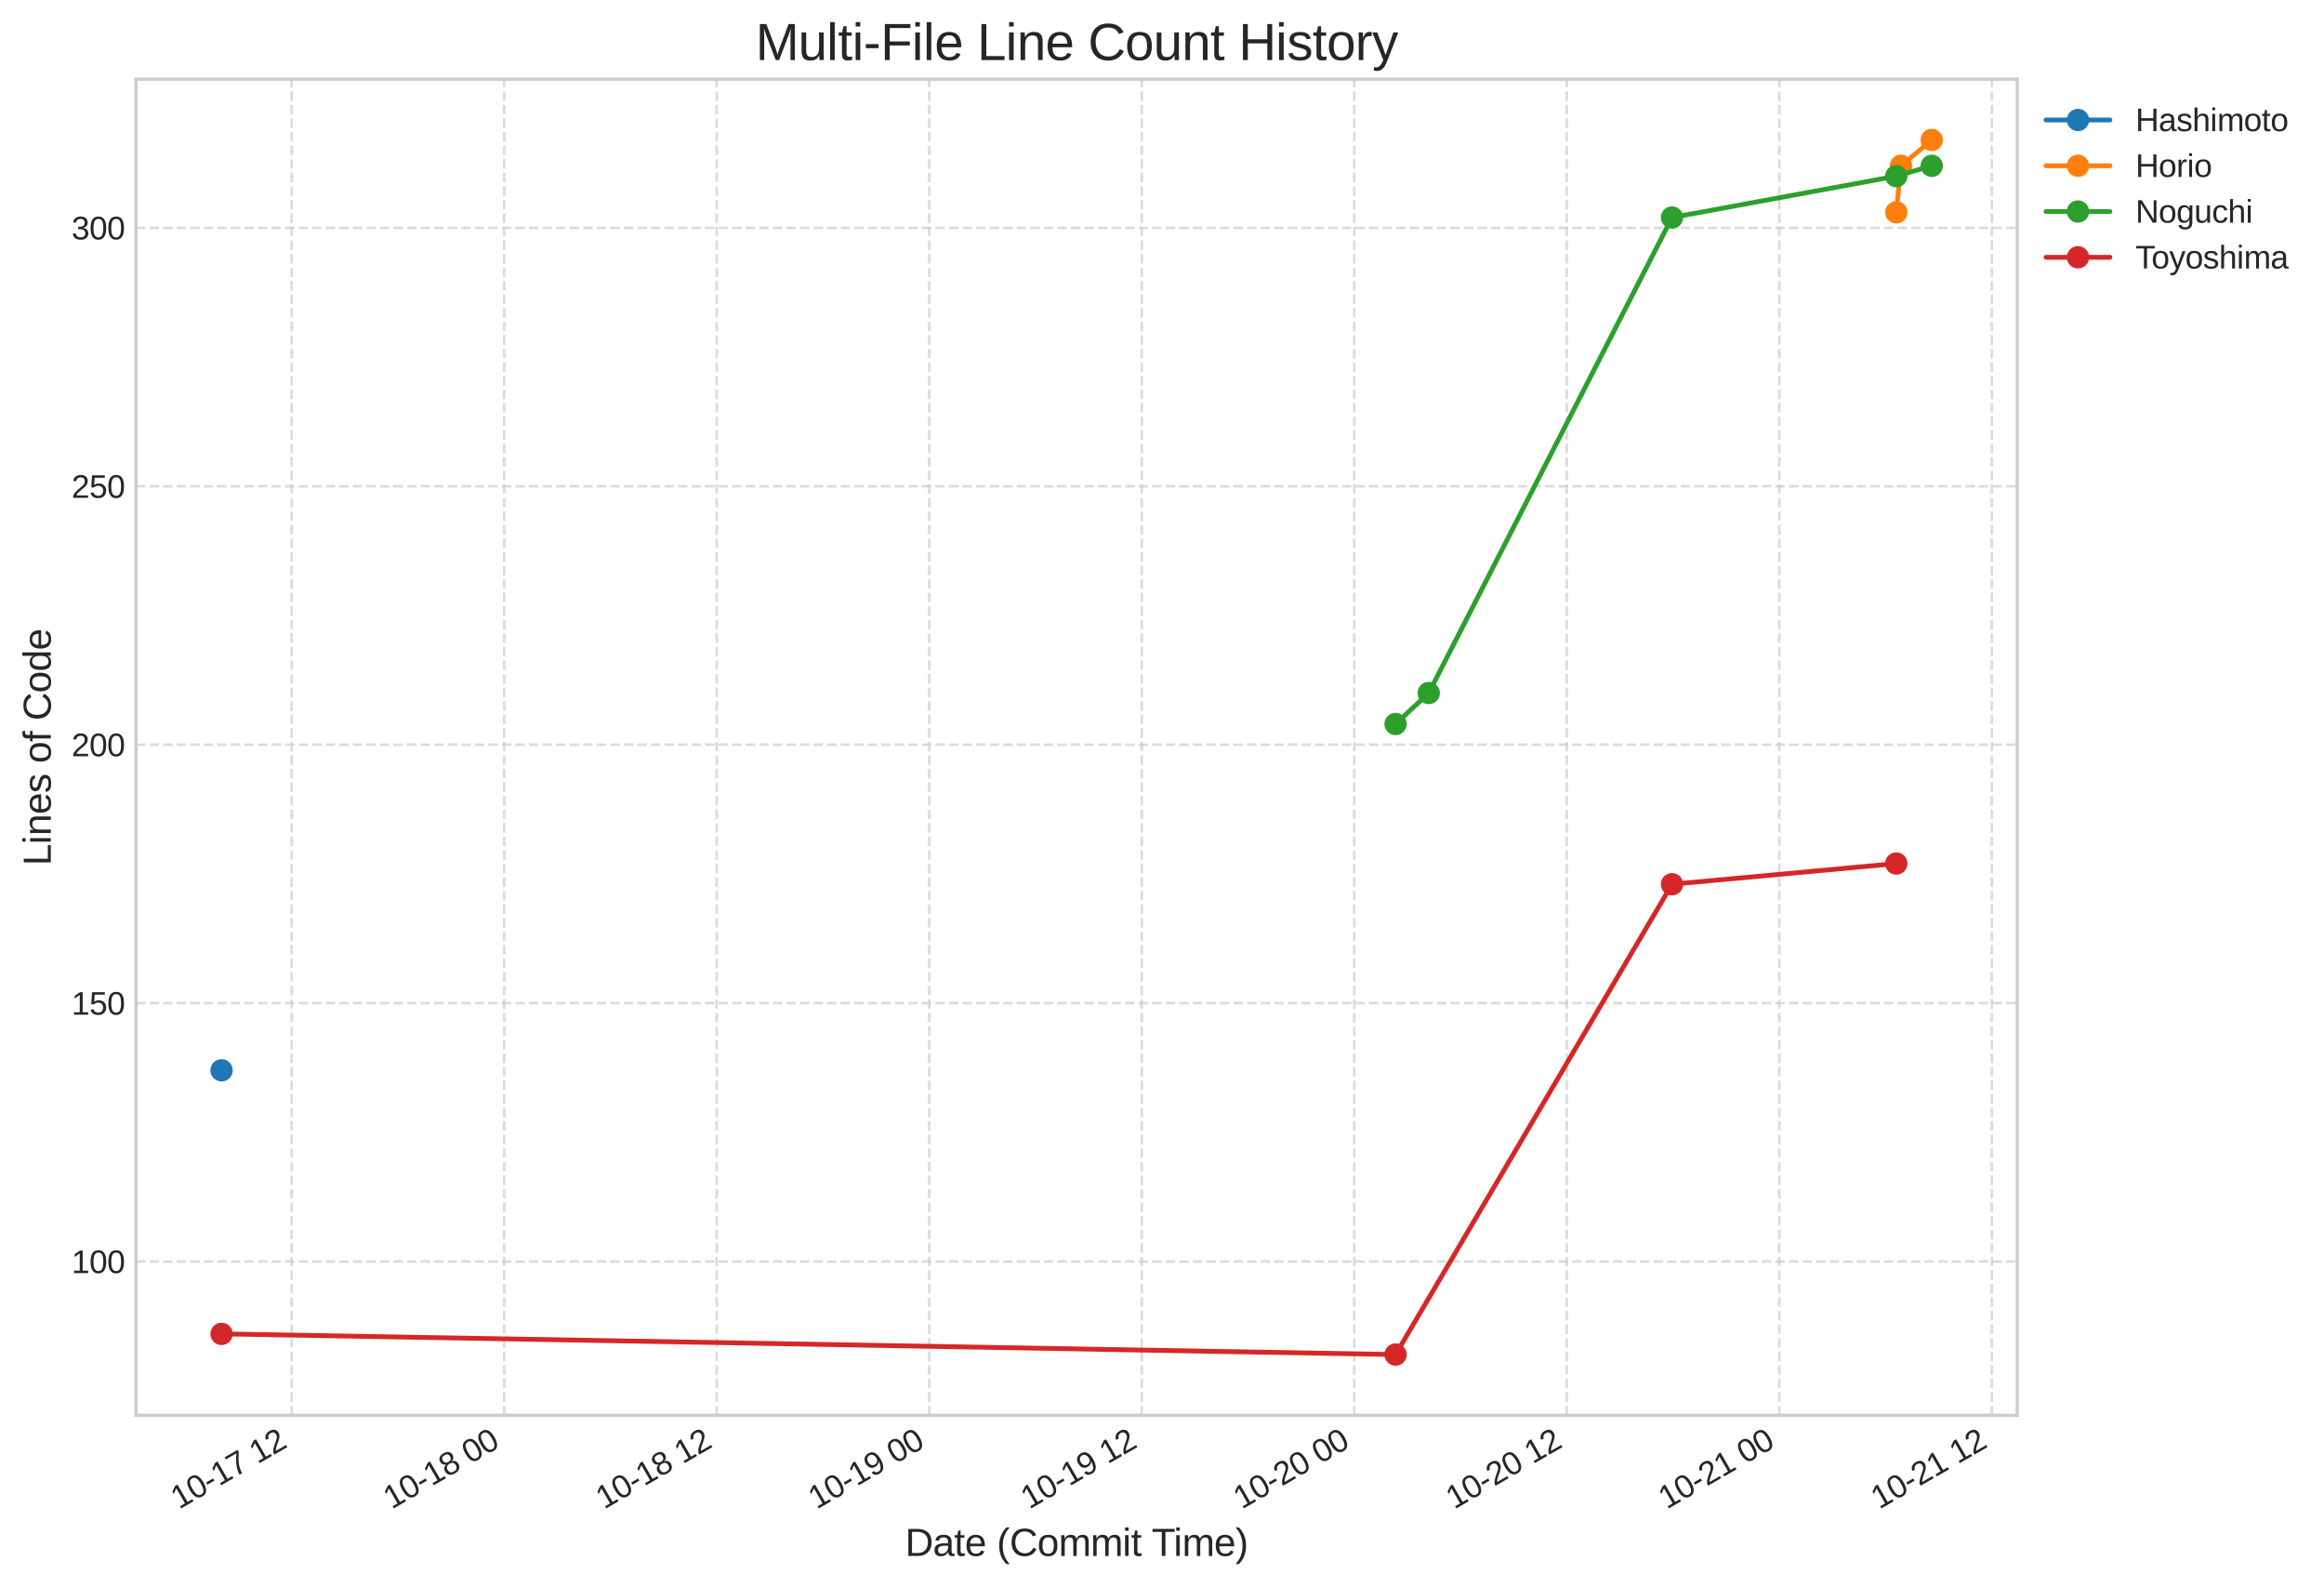 <?xml version="1.0" encoding="utf-8" standalone="no"?>
<!DOCTYPE svg PUBLIC "-//W3C//DTD SVG 1.1//EN"
  "http://www.w3.org/Graphics/SVG/1.1/DTD/svg11.dtd">
<svg xmlns:xlink="http://www.w3.org/1999/xlink" width="727.264pt" height="496.541pt" viewBox="0 0 727.264 496.541" xmlns="http://www.w3.org/2000/svg" version="1.1">
 <defs>
  <style type="text/css">*{stroke-linejoin: round; stroke-linecap: butt}</style>
 </defs>
 <g id="figure_1">
  <g id="patch_1">
   <path d="M 0 496.541 
L 727.264 496.541 
L 727.264 0 
L 0 0 
z
" style="fill: #ffffff"/>
  </g>
  <g id="axes_1">
   <g id="patch_2">
    <path d="M 42.569 442.845 
L 631.269 442.845 
L 631.269 24.795 
L 42.569 24.795 
z
" style="fill: #ffffff"/>
   </g>
   <g id="matplotlib.axis_1">
    <g id="xtick_1">
     <g id="line2d_1">
      <path d="M 91.269 442.845 
L 91.269 24.795 
" clip-path="url(#p382e1dd12f)" style="fill: none; stroke-dasharray: 2.96,1.28; stroke-dashoffset: 0; stroke: #cccccc; stroke-opacity: 0.7; stroke-width: 0.8"/>
     </g>
     <g id="line2d_2"/>
     <g id="text_1">
      <!-- 10-17 12 -->
      <g style="fill: #262626" transform="translate(56.046 472.358) rotate(-30) scale(0.1 -0.1)">
       <defs>
        <path id="LiberationSans-31" d="M 488 0 
L 488 478 
L 1609 478 
L 1609 3866 
L 616 3156 
L 616 3688 
L 1656 4403 
L 2175 4403 
L 2175 478 
L 3247 478 
L 3247 0 
L 488 0 
z
" transform="scale(0.016)"/>
        <path id="LiberationSans-30" d="M 3309 2203 
Q 3309 1100 2920 518 
Q 2531 -63 1772 -63 
Q 1013 -63 631 515 
Q 250 1094 250 2203 
Q 250 3338 620 3903 
Q 991 4469 1791 4469 
Q 2569 4469 2939 3897 
Q 3309 3325 3309 2203 
z
M 2738 2203 
Q 2738 3156 2517 3584 
Q 2297 4013 1791 4013 
Q 1272 4013 1045 3591 
Q 819 3169 819 2203 
Q 819 1266 1048 831 
Q 1278 397 1778 397 
Q 2275 397 2506 840 
Q 2738 1284 2738 2203 
z
" transform="scale(0.016)"/>
        <path id="LiberationSans-2d" d="M 284 1450 
L 284 1950 
L 1847 1950 
L 1847 1450 
L 284 1450 
z
" transform="scale(0.016)"/>
        <path id="LiberationSans-37" d="M 3238 3947 
Q 2563 2916 2284 2331 
Q 2006 1747 1867 1178 
Q 1728 609 1728 0 
L 1141 0 
Q 1141 844 1498 1776 
Q 1856 2709 2694 3925 
L 328 3925 
L 328 4403 
L 3238 4403 
L 3238 3947 
z
" transform="scale(0.016)"/>
        <path id="LiberationSans-20" transform="scale(0.016)"/>
        <path id="LiberationSans-32" d="M 322 0 
L 322 397 
Q 481 763 711 1042 
Q 941 1322 1194 1548 
Q 1447 1775 1695 1969 
Q 1944 2163 2144 2356 
Q 2344 2550 2467 2762 
Q 2591 2975 2591 3244 
Q 2591 3606 2378 3806 
Q 2166 4006 1788 4006 
Q 1428 4006 1195 3811 
Q 963 3616 922 3263 
L 347 3316 
Q 409 3844 795 4156 
Q 1181 4469 1788 4469 
Q 2453 4469 2811 4155 
Q 3169 3841 3169 3263 
Q 3169 3006 3051 2753 
Q 2934 2500 2703 2247 
Q 2472 1994 1819 1463 
Q 1459 1169 1246 933 
Q 1034 697 941 478 
L 3238 478 
L 3238 0 
L 322 0 
z
" transform="scale(0.016)"/>
       </defs>
       <use xlink:href="#LiberationSans-31"/>
       <use xlink:href="#LiberationSans-30" transform="translate(55.615 0)"/>
       <use xlink:href="#LiberationSans-2d" transform="translate(111.23 0)"/>
       <use xlink:href="#LiberationSans-31" transform="translate(144.531 0)"/>
       <use xlink:href="#LiberationSans-37" transform="translate(200.146 0)"/>
       <use xlink:href="#LiberationSans-20" transform="translate(255.762 0)"/>
       <use xlink:href="#LiberationSans-31" transform="translate(283.545 0)"/>
       <use xlink:href="#LiberationSans-32" transform="translate(339.16 0)"/>
      </g>
     </g>
    </g>
    <g id="xtick_2">
     <g id="line2d_3">
      <path d="M 157.774 442.845 
L 157.774 24.795 
" clip-path="url(#p382e1dd12f)" style="fill: none; stroke-dasharray: 2.96,1.28; stroke-dashoffset: 0; stroke: #cccccc; stroke-opacity: 0.7; stroke-width: 0.8"/>
     </g>
     <g id="line2d_4"/>
     <g id="text_2">
      <!-- 10-18 00 -->
      <g style="fill: #262626" transform="translate(122.552 472.358) rotate(-30) scale(0.1 -0.1)">
       <defs>
        <path id="LiberationSans-38" d="M 3281 1228 
Q 3281 619 2893 278 
Q 2506 -63 1781 -63 
Q 1075 -63 676 271 
Q 278 606 278 1222 
Q 278 1653 525 1947 
Q 772 2241 1156 2303 
L 1156 2316 
Q 797 2400 589 2681 
Q 381 2963 381 3341 
Q 381 3844 757 4156 
Q 1134 4469 1769 4469 
Q 2419 4469 2795 4162 
Q 3172 3856 3172 3334 
Q 3172 2956 2962 2675 
Q 2753 2394 2391 2322 
L 2391 2309 
Q 2813 2241 3047 1952 
Q 3281 1663 3281 1228 
z
M 2588 3303 
Q 2588 4050 1769 4050 
Q 1372 4050 1164 3862 
Q 956 3675 956 3303 
Q 956 2925 1170 2726 
Q 1384 2528 1775 2528 
Q 2172 2528 2380 2711 
Q 2588 2894 2588 3303 
z
M 2697 1281 
Q 2697 1691 2453 1898 
Q 2209 2106 1769 2106 
Q 1341 2106 1100 1882 
Q 859 1659 859 1269 
Q 859 359 1788 359 
Q 2247 359 2472 579 
Q 2697 800 2697 1281 
z
" transform="scale(0.016)"/>
       </defs>
       <use xlink:href="#LiberationSans-31"/>
       <use xlink:href="#LiberationSans-30" transform="translate(55.615 0)"/>
       <use xlink:href="#LiberationSans-2d" transform="translate(111.23 0)"/>
       <use xlink:href="#LiberationSans-31" transform="translate(144.531 0)"/>
       <use xlink:href="#LiberationSans-38" transform="translate(200.146 0)"/>
       <use xlink:href="#LiberationSans-20" transform="translate(255.762 0)"/>
       <use xlink:href="#LiberationSans-30" transform="translate(283.545 0)"/>
       <use xlink:href="#LiberationSans-30" transform="translate(339.16 0)"/>
      </g>
     </g>
    </g>
    <g id="xtick_3">
     <g id="line2d_5">
      <path d="M 224.28 442.845 
L 224.28 24.795 
" clip-path="url(#p382e1dd12f)" style="fill: none; stroke-dasharray: 2.96,1.28; stroke-dashoffset: 0; stroke: #cccccc; stroke-opacity: 0.7; stroke-width: 0.8"/>
     </g>
     <g id="line2d_6"/>
     <g id="text_3">
      <!-- 10-18 12 -->
      <g style="fill: #262626" transform="translate(189.057 472.358) rotate(-30) scale(0.1 -0.1)">
       <use xlink:href="#LiberationSans-31"/>
       <use xlink:href="#LiberationSans-30" transform="translate(55.615 0)"/>
       <use xlink:href="#LiberationSans-2d" transform="translate(111.23 0)"/>
       <use xlink:href="#LiberationSans-31" transform="translate(144.531 0)"/>
       <use xlink:href="#LiberationSans-38" transform="translate(200.146 0)"/>
       <use xlink:href="#LiberationSans-20" transform="translate(255.762 0)"/>
       <use xlink:href="#LiberationSans-31" transform="translate(283.545 0)"/>
       <use xlink:href="#LiberationSans-32" transform="translate(339.16 0)"/>
      </g>
     </g>
    </g>
    <g id="xtick_4">
     <g id="line2d_7">
      <path d="M 290.785 442.845 
L 290.785 24.795 
" clip-path="url(#p382e1dd12f)" style="fill: none; stroke-dasharray: 2.96,1.28; stroke-dashoffset: 0; stroke: #cccccc; stroke-opacity: 0.7; stroke-width: 0.8"/>
     </g>
     <g id="line2d_8"/>
     <g id="text_4">
      <!-- 10-19 00 -->
      <g style="fill: #262626" transform="translate(255.563 472.358) rotate(-30) scale(0.1 -0.1)">
       <defs>
        <path id="LiberationSans-39" d="M 3256 2291 
Q 3256 1156 2842 546 
Q 2428 -63 1663 -63 
Q 1147 -63 836 154 
Q 525 372 391 856 
L 928 941 
Q 1097 391 1672 391 
Q 2156 391 2422 841 
Q 2688 1291 2700 2125 
Q 2575 1844 2272 1673 
Q 1969 1503 1606 1503 
Q 1013 1503 656 1909 
Q 300 2316 300 2988 
Q 300 3678 687 4073 
Q 1075 4469 1766 4469 
Q 2500 4469 2878 3925 
Q 3256 3381 3256 2291 
z
M 2644 2834 
Q 2644 3366 2400 3689 
Q 2156 4013 1747 4013 
Q 1341 4013 1106 3736 
Q 872 3459 872 2988 
Q 872 2506 1106 2226 
Q 1341 1947 1741 1947 
Q 1984 1947 2193 2058 
Q 2403 2169 2523 2372 
Q 2644 2575 2644 2834 
z
" transform="scale(0.016)"/>
       </defs>
       <use xlink:href="#LiberationSans-31"/>
       <use xlink:href="#LiberationSans-30" transform="translate(55.615 0)"/>
       <use xlink:href="#LiberationSans-2d" transform="translate(111.23 0)"/>
       <use xlink:href="#LiberationSans-31" transform="translate(144.531 0)"/>
       <use xlink:href="#LiberationSans-39" transform="translate(200.146 0)"/>
       <use xlink:href="#LiberationSans-20" transform="translate(255.762 0)"/>
       <use xlink:href="#LiberationSans-30" transform="translate(283.545 0)"/>
       <use xlink:href="#LiberationSans-30" transform="translate(339.16 0)"/>
      </g>
     </g>
    </g>
    <g id="xtick_5">
     <g id="line2d_9">
      <path d="M 357.291 442.845 
L 357.291 24.795 
" clip-path="url(#p382e1dd12f)" style="fill: none; stroke-dasharray: 2.96,1.28; stroke-dashoffset: 0; stroke: #cccccc; stroke-opacity: 0.7; stroke-width: 0.8"/>
     </g>
     <g id="line2d_10"/>
     <g id="text_5">
      <!-- 10-19 12 -->
      <g style="fill: #262626" transform="translate(322.069 472.358) rotate(-30) scale(0.1 -0.1)">
       <use xlink:href="#LiberationSans-31"/>
       <use xlink:href="#LiberationSans-30" transform="translate(55.615 0)"/>
       <use xlink:href="#LiberationSans-2d" transform="translate(111.23 0)"/>
       <use xlink:href="#LiberationSans-31" transform="translate(144.531 0)"/>
       <use xlink:href="#LiberationSans-39" transform="translate(200.146 0)"/>
       <use xlink:href="#LiberationSans-20" transform="translate(255.762 0)"/>
       <use xlink:href="#LiberationSans-31" transform="translate(283.545 0)"/>
       <use xlink:href="#LiberationSans-32" transform="translate(339.16 0)"/>
      </g>
     </g>
    </g>
    <g id="xtick_6">
     <g id="line2d_11">
      <path d="M 423.797 442.845 
L 423.797 24.795 
" clip-path="url(#p382e1dd12f)" style="fill: none; stroke-dasharray: 2.96,1.28; stroke-dashoffset: 0; stroke: #cccccc; stroke-opacity: 0.7; stroke-width: 0.8"/>
     </g>
     <g id="line2d_12"/>
     <g id="text_6">
      <!-- 10-20 00 -->
      <g style="fill: #262626" transform="translate(388.574 472.358) rotate(-30) scale(0.1 -0.1)">
       <use xlink:href="#LiberationSans-31"/>
       <use xlink:href="#LiberationSans-30" transform="translate(55.615 0)"/>
       <use xlink:href="#LiberationSans-2d" transform="translate(111.23 0)"/>
       <use xlink:href="#LiberationSans-32" transform="translate(144.531 0)"/>
       <use xlink:href="#LiberationSans-30" transform="translate(200.146 0)"/>
       <use xlink:href="#LiberationSans-20" transform="translate(255.762 0)"/>
       <use xlink:href="#LiberationSans-30" transform="translate(283.545 0)"/>
       <use xlink:href="#LiberationSans-30" transform="translate(339.16 0)"/>
      </g>
     </g>
    </g>
    <g id="xtick_7">
     <g id="line2d_13">
      <path d="M 490.302 442.845 
L 490.302 24.795 
" clip-path="url(#p382e1dd12f)" style="fill: none; stroke-dasharray: 2.96,1.28; stroke-dashoffset: 0; stroke: #cccccc; stroke-opacity: 0.7; stroke-width: 0.8"/>
     </g>
     <g id="line2d_14"/>
     <g id="text_7">
      <!-- 10-20 12 -->
      <g style="fill: #262626" transform="translate(455.08 472.358) rotate(-30) scale(0.1 -0.1)">
       <use xlink:href="#LiberationSans-31"/>
       <use xlink:href="#LiberationSans-30" transform="translate(55.615 0)"/>
       <use xlink:href="#LiberationSans-2d" transform="translate(111.23 0)"/>
       <use xlink:href="#LiberationSans-32" transform="translate(144.531 0)"/>
       <use xlink:href="#LiberationSans-30" transform="translate(200.146 0)"/>
       <use xlink:href="#LiberationSans-20" transform="translate(255.762 0)"/>
       <use xlink:href="#LiberationSans-31" transform="translate(283.545 0)"/>
       <use xlink:href="#LiberationSans-32" transform="translate(339.16 0)"/>
      </g>
     </g>
    </g>
    <g id="xtick_8">
     <g id="line2d_15">
      <path d="M 556.808 442.845 
L 556.808 24.795 
" clip-path="url(#p382e1dd12f)" style="fill: none; stroke-dasharray: 2.96,1.28; stroke-dashoffset: 0; stroke: #cccccc; stroke-opacity: 0.7; stroke-width: 0.8"/>
     </g>
     <g id="line2d_16"/>
     <g id="text_8">
      <!-- 10-21 00 -->
      <g style="fill: #262626" transform="translate(521.585 472.358) rotate(-30) scale(0.1 -0.1)">
       <use xlink:href="#LiberationSans-31"/>
       <use xlink:href="#LiberationSans-30" transform="translate(55.615 0)"/>
       <use xlink:href="#LiberationSans-2d" transform="translate(111.23 0)"/>
       <use xlink:href="#LiberationSans-32" transform="translate(144.531 0)"/>
       <use xlink:href="#LiberationSans-31" transform="translate(200.146 0)"/>
       <use xlink:href="#LiberationSans-20" transform="translate(255.762 0)"/>
       <use xlink:href="#LiberationSans-30" transform="translate(283.545 0)"/>
       <use xlink:href="#LiberationSans-30" transform="translate(339.16 0)"/>
      </g>
     </g>
    </g>
    <g id="xtick_9">
     <g id="line2d_17">
      <path d="M 623.313 442.845 
L 623.313 24.795 
" clip-path="url(#p382e1dd12f)" style="fill: none; stroke-dasharray: 2.96,1.28; stroke-dashoffset: 0; stroke: #cccccc; stroke-opacity: 0.7; stroke-width: 0.8"/>
     </g>
     <g id="line2d_18"/>
     <g id="text_9">
      <!-- 10-21 12 -->
      <g style="fill: #262626" transform="translate(588.091 472.358) rotate(-30) scale(0.1 -0.1)">
       <use xlink:href="#LiberationSans-31"/>
       <use xlink:href="#LiberationSans-30" transform="translate(55.615 0)"/>
       <use xlink:href="#LiberationSans-2d" transform="translate(111.23 0)"/>
       <use xlink:href="#LiberationSans-32" transform="translate(144.531 0)"/>
       <use xlink:href="#LiberationSans-31" transform="translate(200.146 0)"/>
       <use xlink:href="#LiberationSans-20" transform="translate(255.762 0)"/>
       <use xlink:href="#LiberationSans-31" transform="translate(283.545 0)"/>
       <use xlink:href="#LiberationSans-32" transform="translate(339.16 0)"/>
      </g>
     </g>
    </g>
    <g id="text_10">
     <!-- Date (Commit Time) -->
     <g style="fill: #262626" transform="translate(283.249 486.851) scale(0.12 -0.12)">
      <defs>
       <path id="LiberationSans-44" d="M 4316 2247 
Q 4316 1566 4050 1055 
Q 3784 544 3296 272 
Q 2809 0 2172 0 
L 525 0 
L 525 4403 
L 1981 4403 
Q 3100 4403 3708 3842 
Q 4316 3281 4316 2247 
z
M 3716 2247 
Q 3716 3066 3267 3495 
Q 2819 3925 1969 3925 
L 1122 3925 
L 1122 478 
L 2103 478 
Q 2588 478 2955 690 
Q 3322 903 3519 1303 
Q 3716 1703 3716 2247 
z
" transform="scale(0.016)"/>
       <path id="LiberationSans-61" d="M 1294 -63 
Q 784 -63 528 206 
Q 272 475 272 944 
Q 272 1469 617 1750 
Q 963 2031 1731 2050 
L 2491 2063 
L 2491 2247 
Q 2491 2659 2316 2837 
Q 2141 3016 1766 3016 
Q 1388 3016 1216 2887 
Q 1044 2759 1009 2478 
L 422 2531 
Q 566 3444 1778 3444 
Q 2416 3444 2737 3151 
Q 3059 2859 3059 2306 
L 3059 850 
Q 3059 600 3125 473 
Q 3191 347 3375 347 
Q 3456 347 3559 369 
L 3559 19 
Q 3347 -31 3125 -31 
Q 2813 -31 2670 133 
Q 2528 297 2509 647 
L 2491 647 
Q 2275 259 1989 98 
Q 1703 -63 1294 -63 
z
M 1422 359 
Q 1731 359 1972 500 
Q 2213 641 2352 886 
Q 2491 1131 2491 1391 
L 2491 1669 
L 1875 1656 
Q 1478 1650 1273 1575 
Q 1069 1500 959 1344 
Q 850 1188 850 934 
Q 850 659 998 509 
Q 1147 359 1422 359 
z
" transform="scale(0.016)"/>
       <path id="LiberationSans-74" d="M 1731 25 
Q 1453 -50 1163 -50 
Q 488 -50 488 716 
L 488 2972 
L 97 2972 
L 97 3381 
L 509 3381 
L 675 4138 
L 1050 4138 
L 1050 3381 
L 1675 3381 
L 1675 2972 
L 1050 2972 
L 1050 838 
Q 1050 594 1129 495 
Q 1209 397 1406 397 
Q 1519 397 1731 441 
L 1731 25 
z
" transform="scale(0.016)"/>
       <path id="LiberationSans-65" d="M 863 1572 
Q 863 991 1103 675 
Q 1344 359 1806 359 
Q 2172 359 2392 506 
Q 2613 653 2691 878 
L 3184 738 
Q 2881 -63 1806 -63 
Q 1056 -63 664 384 
Q 272 831 272 1713 
Q 272 2550 664 2997 
Q 1056 3444 1784 3444 
Q 3275 3444 3275 1647 
L 3275 1572 
L 863 1572 
z
M 2694 2003 
Q 2647 2538 2422 2783 
Q 2197 3028 1775 3028 
Q 1366 3028 1127 2754 
Q 888 2481 869 2003 
L 2694 2003 
z
" transform="scale(0.016)"/>
       <path id="LiberationSans-28" d="M 397 1663 
Q 397 2566 680 3284 
Q 963 4003 1550 4638 
L 2094 4638 
Q 1509 3988 1236 3256 
Q 963 2525 963 1656 
Q 963 791 1233 62 
Q 1503 -666 2094 -1325 
L 1550 -1325 
Q 959 -688 678 32 
Q 397 753 397 1650 
L 397 1663 
z
" transform="scale(0.016)"/>
       <path id="LiberationSans-43" d="M 2475 3981 
Q 1744 3981 1337 3511 
Q 931 3041 931 2222 
Q 931 1413 1354 920 
Q 1778 428 2500 428 
Q 3425 428 3891 1344 
L 4378 1100 
Q 4106 531 3614 234 
Q 3122 -63 2472 -63 
Q 1806 -63 1320 214 
Q 834 491 579 1005 
Q 325 1519 325 2222 
Q 325 3275 894 3872 
Q 1463 4469 2469 4469 
Q 3172 4469 3644 4194 
Q 4116 3919 4338 3378 
L 3772 3191 
Q 3619 3575 3280 3778 
Q 2941 3981 2475 3981 
z
" transform="scale(0.016)"/>
       <path id="LiberationSans-6f" d="M 3291 1694 
Q 3291 806 2900 371 
Q 2509 -63 1766 -63 
Q 1025 -63 647 389 
Q 269 841 269 1694 
Q 269 3444 1784 3444 
Q 2559 3444 2925 3017 
Q 3291 2591 3291 1694 
z
M 2700 1694 
Q 2700 2394 2492 2711 
Q 2284 3028 1794 3028 
Q 1300 3028 1079 2704 
Q 859 2381 859 1694 
Q 859 1025 1076 689 
Q 1294 353 1759 353 
Q 2266 353 2483 678 
Q 2700 1003 2700 1694 
z
" transform="scale(0.016)"/>
       <path id="LiberationSans-6d" d="M 2400 0 
L 2400 2144 
Q 2400 2634 2265 2821 
Q 2131 3009 1781 3009 
Q 1422 3009 1212 2734 
Q 1003 2459 1003 1959 
L 1003 0 
L 444 0 
L 444 2659 
Q 444 3250 425 3381 
L 956 3381 
Q 959 3366 962 3297 
Q 966 3228 970 3139 
Q 975 3050 981 2803 
L 991 2803 
Q 1172 3163 1406 3303 
Q 1641 3444 1978 3444 
Q 2363 3444 2586 3291 
Q 2809 3138 2897 2803 
L 2906 2803 
Q 3081 3144 3329 3294 
Q 3578 3444 3931 3444 
Q 4444 3444 4676 3166 
Q 4909 2888 4909 2253 
L 4909 0 
L 4353 0 
L 4353 2144 
Q 4353 2634 4218 2821 
Q 4084 3009 3734 3009 
Q 3366 3009 3161 2736 
Q 2956 2463 2956 1959 
L 2956 0 
L 2400 0 
z
" transform="scale(0.016)"/>
       <path id="LiberationSans-69" d="M 428 4100 
L 428 4638 
L 991 4638 
L 991 4100 
L 428 4100 
z
M 428 0 
L 428 3381 
L 991 3381 
L 991 0 
L 428 0 
z
" transform="scale(0.016)"/>
       <path id="LiberationSans-54" d="M 2250 3916 
L 2250 0 
L 1656 0 
L 1656 3916 
L 144 3916 
L 144 4403 
L 3763 4403 
L 3763 3916 
L 2250 3916 
z
" transform="scale(0.016)"/>
       <path id="LiberationSans-29" d="M 1734 1650 
Q 1734 747 1451 28 
Q 1169 -691 581 -1325 
L 38 -1325 
Q 625 -669 897 57 
Q 1169 784 1169 1656 
Q 1169 2528 895 3256 
Q 622 3984 38 4638 
L 581 4638 
Q 1172 4000 1453 3279 
Q 1734 2559 1734 1663 
L 1734 1650 
z
" transform="scale(0.016)"/>
      </defs>
      <use xlink:href="#LiberationSans-44"/>
      <use xlink:href="#LiberationSans-61" transform="translate(72.217 0)"/>
      <use xlink:href="#LiberationSans-74" transform="translate(127.832 0)"/>
      <use xlink:href="#LiberationSans-65" transform="translate(155.615 0)"/>
      <use xlink:href="#LiberationSans-20" transform="translate(211.23 0)"/>
      <use xlink:href="#LiberationSans-28" transform="translate(239.014 0)"/>
      <use xlink:href="#LiberationSans-43" transform="translate(272.314 0)"/>
      <use xlink:href="#LiberationSans-6f" transform="translate(344.531 0)"/>
      <use xlink:href="#LiberationSans-6d" transform="translate(400.146 0)"/>
      <use xlink:href="#LiberationSans-6d" transform="translate(483.447 0)"/>
      <use xlink:href="#LiberationSans-69" transform="translate(566.748 0)"/>
      <use xlink:href="#LiberationSans-74" transform="translate(588.965 0)"/>
      <use xlink:href="#LiberationSans-20" transform="translate(616.748 0)"/>
      <use xlink:href="#LiberationSans-54" transform="translate(642.781 0)"/>
      <use xlink:href="#LiberationSans-69" transform="translate(700.115 0)"/>
      <use xlink:href="#LiberationSans-6d" transform="translate(722.332 0)"/>
      <use xlink:href="#LiberationSans-65" transform="translate(805.633 0)"/>
      <use xlink:href="#LiberationSans-29" transform="translate(861.248 0)"/>
     </g>
    </g>
   </g>
   <g id="matplotlib.axis_2">
    <g id="ytick_1">
     <g id="line2d_19">
      <path d="M 42.569 394.733 
L 631.269 394.733 
" clip-path="url(#p382e1dd12f)" style="fill: none; stroke-dasharray: 2.96,1.28; stroke-dashoffset: 0; stroke: #cccccc; stroke-opacity: 0.7; stroke-width: 0.8"/>
     </g>
     <g id="line2d_20"/>
     <g id="text_11">
      <!-- 100 -->
      <g style="fill: #262626" transform="translate(22.386 398.357) scale(0.1 -0.1)">
       <use xlink:href="#LiberationSans-31"/>
       <use xlink:href="#LiberationSans-30" transform="translate(55.615 0)"/>
       <use xlink:href="#LiberationSans-30" transform="translate(111.23 0)"/>
      </g>
     </g>
    </g>
    <g id="ytick_2">
     <g id="line2d_21">
      <path d="M 42.569 313.872 
L 631.269 313.872 
" clip-path="url(#p382e1dd12f)" style="fill: none; stroke-dasharray: 2.96,1.28; stroke-dashoffset: 0; stroke: #cccccc; stroke-opacity: 0.7; stroke-width: 0.8"/>
     </g>
     <g id="line2d_22"/>
     <g id="text_12">
      <!-- 150 -->
      <g style="fill: #262626" transform="translate(22.386 317.496) scale(0.1 -0.1)">
       <defs>
        <path id="LiberationSans-35" d="M 3291 1434 
Q 3291 738 2877 337 
Q 2463 -63 1728 -63 
Q 1113 -63 734 206 
Q 356 475 256 984 
L 825 1050 
Q 1003 397 1741 397 
Q 2194 397 2450 670 
Q 2706 944 2706 1422 
Q 2706 1838 2448 2094 
Q 2191 2350 1753 2350 
Q 1525 2350 1328 2278 
Q 1131 2206 934 2034 
L 384 2034 
L 531 4403 
L 3034 4403 
L 3034 3925 
L 1044 3925 
L 959 2528 
Q 1325 2809 1869 2809 
Q 2519 2809 2905 2428 
Q 3291 2047 3291 1434 
z
" transform="scale(0.016)"/>
       </defs>
       <use xlink:href="#LiberationSans-31"/>
       <use xlink:href="#LiberationSans-35" transform="translate(55.615 0)"/>
       <use xlink:href="#LiberationSans-30" transform="translate(111.23 0)"/>
      </g>
     </g>
    </g>
    <g id="ytick_3">
     <g id="line2d_23">
      <path d="M 42.569 233.012 
L 631.269 233.012 
" clip-path="url(#p382e1dd12f)" style="fill: none; stroke-dasharray: 2.96,1.28; stroke-dashoffset: 0; stroke: #cccccc; stroke-opacity: 0.7; stroke-width: 0.8"/>
     </g>
     <g id="line2d_24"/>
     <g id="text_13">
      <!-- 200 -->
      <g style="fill: #262626" transform="translate(22.386 236.635) scale(0.1 -0.1)">
       <use xlink:href="#LiberationSans-32"/>
       <use xlink:href="#LiberationSans-30" transform="translate(55.615 0)"/>
       <use xlink:href="#LiberationSans-30" transform="translate(111.23 0)"/>
      </g>
     </g>
    </g>
    <g id="ytick_4">
     <g id="line2d_25">
      <path d="M 42.569 152.151 
L 631.269 152.151 
" clip-path="url(#p382e1dd12f)" style="fill: none; stroke-dasharray: 2.96,1.28; stroke-dashoffset: 0; stroke: #cccccc; stroke-opacity: 0.7; stroke-width: 0.8"/>
     </g>
     <g id="line2d_26"/>
     <g id="text_14">
      <!-- 250 -->
      <g style="fill: #262626" transform="translate(22.386 155.774) scale(0.1 -0.1)">
       <use xlink:href="#LiberationSans-32"/>
       <use xlink:href="#LiberationSans-35" transform="translate(55.615 0)"/>
       <use xlink:href="#LiberationSans-30" transform="translate(111.23 0)"/>
      </g>
     </g>
    </g>
    <g id="ytick_5">
     <g id="line2d_27">
      <path d="M 42.569 71.29 
L 631.269 71.29 
" clip-path="url(#p382e1dd12f)" style="fill: none; stroke-dasharray: 2.96,1.28; stroke-dashoffset: 0; stroke: #cccccc; stroke-opacity: 0.7; stroke-width: 0.8"/>
     </g>
     <g id="line2d_28"/>
     <g id="text_15">
      <!-- 300 -->
      <g style="fill: #262626" transform="translate(22.386 74.913) scale(0.1 -0.1)">
       <defs>
        <path id="LiberationSans-33" d="M 3278 1216 
Q 3278 606 2890 271 
Q 2503 -63 1784 -63 
Q 1116 -63 717 239 
Q 319 541 244 1131 
L 825 1184 
Q 938 403 1784 403 
Q 2209 403 2451 612 
Q 2694 822 2694 1234 
Q 2694 1594 2417 1795 
Q 2141 1997 1619 1997 
L 1300 1997 
L 1300 2484 
L 1606 2484 
Q 2069 2484 2323 2686 
Q 2578 2888 2578 3244 
Q 2578 3597 2370 3801 
Q 2163 4006 1753 4006 
Q 1381 4006 1151 3815 
Q 922 3625 884 3278 
L 319 3322 
Q 381 3863 767 4166 
Q 1153 4469 1759 4469 
Q 2422 4469 2789 4161 
Q 3156 3853 3156 3303 
Q 3156 2881 2920 2617 
Q 2684 2353 2234 2259 
L 2234 2247 
Q 2728 2194 3003 1916 
Q 3278 1638 3278 1216 
z
" transform="scale(0.016)"/>
       </defs>
       <use xlink:href="#LiberationSans-33"/>
       <use xlink:href="#LiberationSans-30" transform="translate(55.615 0)"/>
       <use xlink:href="#LiberationSans-30" transform="translate(111.23 0)"/>
      </g>
     </g>
    </g>
    <g id="text_16">
     <!-- Lines of Code -->
     <g style="fill: #262626" transform="translate(15.896 270.843) rotate(-90) scale(0.12 -0.12)">
      <defs>
       <path id="LiberationSans-4c" d="M 525 0 
L 525 4403 
L 1122 4403 
L 1122 488 
L 3347 488 
L 3347 0 
L 525 0 
z
" transform="scale(0.016)"/>
       <path id="LiberationSans-6e" d="M 2578 0 
L 2578 2144 
Q 2578 2478 2512 2662 
Q 2447 2847 2303 2928 
Q 2159 3009 1881 3009 
Q 1475 3009 1240 2731 
Q 1006 2453 1006 1959 
L 1006 0 
L 444 0 
L 444 2659 
Q 444 3250 425 3381 
L 956 3381 
Q 959 3366 962 3297 
Q 966 3228 970 3139 
Q 975 3050 981 2803 
L 991 2803 
Q 1184 3153 1439 3298 
Q 1694 3444 2072 3444 
Q 2628 3444 2886 3167 
Q 3144 2891 3144 2253 
L 3144 0 
L 2578 0 
z
" transform="scale(0.016)"/>
       <path id="LiberationSans-73" d="M 2969 934 
Q 2969 456 2608 196 
Q 2247 -63 1597 -63 
Q 966 -63 623 145 
Q 281 353 178 794 
L 675 891 
Q 747 619 972 492 
Q 1197 366 1597 366 
Q 2025 366 2223 497 
Q 2422 628 2422 891 
Q 2422 1091 2284 1216 
Q 2147 1341 1841 1422 
L 1438 1528 
Q 953 1653 748 1773 
Q 544 1894 428 2066 
Q 313 2238 313 2488 
Q 313 2950 642 3192 
Q 972 3434 1603 3434 
Q 2163 3434 2492 3237 
Q 2822 3041 2909 2606 
L 2403 2544 
Q 2356 2769 2151 2889 
Q 1947 3009 1603 3009 
Q 1222 3009 1040 2893 
Q 859 2778 859 2544 
Q 859 2400 934 2306 
Q 1009 2213 1156 2147 
Q 1303 2081 1775 1966 
Q 2222 1853 2419 1758 
Q 2616 1663 2730 1547 
Q 2844 1431 2906 1279 
Q 2969 1128 2969 934 
z
" transform="scale(0.016)"/>
       <path id="LiberationSans-66" d="M 1128 2972 
L 1128 0 
L 566 0 
L 566 2972 
L 91 2972 
L 91 3381 
L 566 3381 
L 566 3763 
Q 566 4225 769 4428 
Q 972 4631 1391 4631 
Q 1625 4631 1788 4594 
L 1788 4166 
Q 1647 4191 1538 4191 
Q 1322 4191 1225 4081 
Q 1128 3972 1128 3684 
L 1128 3381 
L 1788 3381 
L 1788 2972 
L 1128 2972 
z
" transform="scale(0.016)"/>
       <path id="LiberationSans-64" d="M 2566 544 
Q 2409 219 2151 78 
Q 1894 -63 1513 -63 
Q 872 -63 570 368 
Q 269 800 269 1675 
Q 269 3444 1513 3444 
Q 1897 3444 2153 3303 
Q 2409 3163 2566 2856 
L 2572 2856 
L 2566 3234 
L 2566 4638 
L 3128 4638 
L 3128 697 
Q 3128 169 3147 0 
L 2609 0 
Q 2600 50 2589 231 
Q 2578 413 2578 544 
L 2566 544 
z
M 859 1694 
Q 859 984 1046 678 
Q 1234 372 1656 372 
Q 2134 372 2350 703 
Q 2566 1034 2566 1731 
Q 2566 2403 2350 2715 
Q 2134 3028 1663 3028 
Q 1238 3028 1048 2714 
Q 859 2400 859 1694 
z
" transform="scale(0.016)"/>
      </defs>
      <use xlink:href="#LiberationSans-4c"/>
      <use xlink:href="#LiberationSans-69" transform="translate(55.615 0)"/>
      <use xlink:href="#LiberationSans-6e" transform="translate(77.832 0)"/>
      <use xlink:href="#LiberationSans-65" transform="translate(133.447 0)"/>
      <use xlink:href="#LiberationSans-73" transform="translate(189.062 0)"/>
      <use xlink:href="#LiberationSans-20" transform="translate(239.062 0)"/>
      <use xlink:href="#LiberationSans-6f" transform="translate(266.846 0)"/>
      <use xlink:href="#LiberationSans-66" transform="translate(322.461 0)"/>
      <use xlink:href="#LiberationSans-20" transform="translate(350.244 0)"/>
      <use xlink:href="#LiberationSans-43" transform="translate(378.027 0)"/>
      <use xlink:href="#LiberationSans-6f" transform="translate(450.244 0)"/>
      <use xlink:href="#LiberationSans-64" transform="translate(505.859 0)"/>
      <use xlink:href="#LiberationSans-65" transform="translate(561.475 0)"/>
     </g>
    </g>
   </g>
   <g id="line2d_29">
    <path d="M 69.328 334.896 
" clip-path="url(#p382e1dd12f)" style="fill: none; stroke: #1f77b4; stroke-width: 1.5; stroke-linecap: round"/>
    <defs>
     <path id="mcc5108a26e" d="M 0 3 
C 0.796 3 1.559 2.684 2.121 2.121 
C 2.684 1.559 3 0.796 3 0 
C 3 -0.796 2.684 -1.559 2.121 -2.121 
C 1.559 -2.684 0.796 -3 0 -3 
C -0.796 -3 -1.559 -2.684 -2.121 -2.121 
C -2.684 -1.559 -3 -0.796 -3 0 
C -3 0.796 -2.684 1.559 -2.121 2.121 
C -1.559 2.684 -0.796 3 0 3 
z
" style="stroke: #1f77b4"/>
    </defs>
    <g clip-path="url(#p382e1dd12f)">
     <use xlink:href="#mcc5108a26e" x="69.328" y="334.896" style="fill: #1f77b4; stroke: #1f77b4"/>
    </g>
   </g>
   <g id="line2d_30">
    <path d="M 593.415 66.438 
L 594.89 51.883 
L 604.51 43.797 
" clip-path="url(#p382e1dd12f)" style="fill: none; stroke: #ff7f0e; stroke-width: 1.5; stroke-linecap: round"/>
    <defs>
     <path id="ma79e4843f0" d="M 0 3 
C 0.796 3 1.559 2.684 2.121 2.121 
C 2.684 1.559 3 0.796 3 0 
C 3 -0.796 2.684 -1.559 2.121 -2.121 
C 1.559 -2.684 0.796 -3 0 -3 
C -0.796 -3 -1.559 -2.684 -2.121 -2.121 
C -2.684 -1.559 -3 -0.796 -3 0 
C -3 0.796 -2.684 1.559 -2.121 2.121 
C -1.559 2.684 -0.796 3 0 3 
z
" style="stroke: #ff7f0e"/>
    </defs>
    <g clip-path="url(#p382e1dd12f)">
     <use xlink:href="#ma79e4843f0" x="593.415" y="66.438" style="fill: #ff7f0e; stroke: #ff7f0e"/>
     <use xlink:href="#ma79e4843f0" x="594.89" y="51.883" style="fill: #ff7f0e; stroke: #ff7f0e"/>
     <use xlink:href="#ma79e4843f0" x="604.51" y="43.797" style="fill: #ff7f0e; stroke: #ff7f0e"/>
    </g>
   </g>
   <g id="line2d_31">
    <path d="M 436.727 226.543 
L 447.106 216.839 
L 523.236 68.056 
L 593.415 55.118 
L 604.51 51.883 
" clip-path="url(#p382e1dd12f)" style="fill: none; stroke: #2ca02c; stroke-width: 1.5; stroke-linecap: round"/>
    <defs>
     <path id="m00bbc90512" d="M 0 3 
C 0.796 3 1.559 2.684 2.121 2.121 
C 2.684 1.559 3 0.796 3 0 
C 3 -0.796 2.684 -1.559 2.121 -2.121 
C 1.559 -2.684 0.796 -3 0 -3 
C -0.796 -3 -1.559 -2.684 -2.121 -2.121 
C -2.684 -1.559 -3 -0.796 -3 0 
C -3 0.796 -2.684 1.559 -2.121 2.121 
C -1.559 2.684 -0.796 3 0 3 
z
" style="stroke: #2ca02c"/>
    </defs>
    <g clip-path="url(#p382e1dd12f)">
     <use xlink:href="#m00bbc90512" x="436.727" y="226.543" style="fill: #2ca02c; stroke: #2ca02c"/>
     <use xlink:href="#m00bbc90512" x="447.106" y="216.839" style="fill: #2ca02c; stroke: #2ca02c"/>
     <use xlink:href="#m00bbc90512" x="523.236" y="68.056" style="fill: #2ca02c; stroke: #2ca02c"/>
     <use xlink:href="#m00bbc90512" x="593.415" y="55.118" style="fill: #2ca02c; stroke: #2ca02c"/>
     <use xlink:href="#m00bbc90512" x="604.51" y="51.883" style="fill: #2ca02c; stroke: #2ca02c"/>
    </g>
   </g>
   <g id="line2d_32">
    <path d="M 69.328 417.374 
L 436.727 423.843 
L 523.236 276.676 
L 593.415 270.208 
" clip-path="url(#p382e1dd12f)" style="fill: none; stroke: #d62728; stroke-width: 1.5; stroke-linecap: round"/>
    <defs>
     <path id="m20a34441bb" d="M 0 3 
C 0.796 3 1.559 2.684 2.121 2.121 
C 2.684 1.559 3 0.796 3 0 
C 3 -0.796 2.684 -1.559 2.121 -2.121 
C 1.559 -2.684 0.796 -3 0 -3 
C -0.796 -3 -1.559 -2.684 -2.121 -2.121 
C -2.684 -1.559 -3 -0.796 -3 0 
C -3 0.796 -2.684 1.559 -2.121 2.121 
C -1.559 2.684 -0.796 3 0 3 
z
" style="stroke: #d62728"/>
    </defs>
    <g clip-path="url(#p382e1dd12f)">
     <use xlink:href="#m20a34441bb" x="69.328" y="417.374" style="fill: #d62728; stroke: #d62728"/>
     <use xlink:href="#m20a34441bb" x="436.727" y="423.843" style="fill: #d62728; stroke: #d62728"/>
     <use xlink:href="#m20a34441bb" x="523.236" y="276.676" style="fill: #d62728; stroke: #d62728"/>
     <use xlink:href="#m20a34441bb" x="593.415" y="270.208" style="fill: #d62728; stroke: #d62728"/>
    </g>
   </g>
   <g id="patch_3">
    <path d="M 42.569 442.845 
L 42.569 24.795 
" style="fill: none; stroke: #cccccc; stroke-linejoin: miter; stroke-linecap: square"/>
   </g>
   <g id="patch_4">
    <path d="M 631.269 442.845 
L 631.269 24.795 
" style="fill: none; stroke: #cccccc; stroke-linejoin: miter; stroke-linecap: square"/>
   </g>
   <g id="patch_5">
    <path d="M 42.569 442.845 
L 631.269 442.845 
" style="fill: none; stroke: #cccccc; stroke-linejoin: miter; stroke-linecap: square"/>
   </g>
   <g id="patch_6">
    <path d="M 42.569 24.795 
L 631.269 24.795 
" style="fill: none; stroke: #cccccc; stroke-linejoin: miter; stroke-linecap: square"/>
   </g>
   <g id="text_17">
    <!-- Multi-File Line Count History -->
    <g style="fill: #262626" transform="translate(236.448 18.795) scale(0.16 -0.16)">
     <defs>
      <path id="LiberationSans-4d" d="M 4269 0 
L 4269 2938 
Q 4269 3425 4297 3875 
Q 4144 3316 4022 3000 
L 2884 0 
L 2466 0 
L 1313 3000 
L 1138 3531 
L 1034 3875 
L 1044 3528 
L 1056 2938 
L 1056 0 
L 525 0 
L 525 4403 
L 1309 4403 
L 2481 1350 
Q 2544 1166 2601 955 
Q 2659 744 2678 650 
Q 2703 775 2783 1029 
Q 2863 1284 2891 1350 
L 4041 4403 
L 4806 4403 
L 4806 0 
L 4269 0 
z
" transform="scale(0.016)"/>
      <path id="LiberationSans-75" d="M 981 3381 
L 981 1238 
Q 981 903 1047 718 
Q 1113 534 1256 453 
Q 1400 372 1678 372 
Q 2084 372 2318 650 
Q 2553 928 2553 1422 
L 2553 3381 
L 3116 3381 
L 3116 722 
Q 3116 131 3134 0 
L 2603 0 
Q 2600 16 2597 84 
Q 2594 153 2589 242 
Q 2584 331 2578 578 
L 2569 578 
Q 2375 228 2120 82 
Q 1866 -63 1488 -63 
Q 931 -63 673 214 
Q 416 491 416 1128 
L 416 3381 
L 981 3381 
z
" transform="scale(0.016)"/>
      <path id="LiberationSans-6c" d="M 431 0 
L 431 4638 
L 994 4638 
L 994 0 
L 431 0 
z
" transform="scale(0.016)"/>
      <path id="LiberationSans-46" d="M 1122 3916 
L 1122 2278 
L 3578 2278 
L 3578 1784 
L 1122 1784 
L 1122 0 
L 525 0 
L 525 4403 
L 3653 4403 
L 3653 3916 
L 1122 3916 
z
" transform="scale(0.016)"/>
      <path id="LiberationSans-48" d="M 3503 0 
L 3503 2041 
L 1122 2041 
L 1122 0 
L 525 0 
L 525 4403 
L 1122 4403 
L 1122 2541 
L 3503 2541 
L 3503 4403 
L 4100 4403 
L 4100 0 
L 3503 0 
z
" transform="scale(0.016)"/>
      <path id="LiberationSans-72" d="M 444 0 
L 444 2594 
Q 444 2950 425 3381 
L 956 3381 
Q 981 2806 981 2691 
L 994 2691 
Q 1128 3125 1303 3284 
Q 1478 3444 1797 3444 
Q 1909 3444 2025 3413 
L 2025 2897 
Q 1913 2928 1725 2928 
Q 1375 2928 1190 2626 
Q 1006 2325 1006 1763 
L 1006 0 
L 444 0 
z
" transform="scale(0.016)"/>
      <path id="LiberationSans-79" d="M 597 -1328 
Q 366 -1328 209 -1294 
L 209 -872 
Q 328 -891 472 -891 
Q 997 -891 1303 -119 
L 1356 16 
L 16 3381 
L 616 3381 
L 1328 1513 
Q 1344 1469 1366 1408 
Q 1388 1347 1506 1000 
Q 1625 653 1634 613 
L 1853 1228 
L 2594 3381 
L 3188 3381 
L 1888 0 
Q 1678 -541 1497 -805 
Q 1316 -1069 1095 -1198 
Q 875 -1328 597 -1328 
z
" transform="scale(0.016)"/>
     </defs>
     <use xlink:href="#LiberationSans-4d"/>
     <use xlink:href="#LiberationSans-75" transform="translate(83.301 0)"/>
     <use xlink:href="#LiberationSans-6c" transform="translate(138.916 0)"/>
     <use xlink:href="#LiberationSans-74" transform="translate(161.133 0)"/>
     <use xlink:href="#LiberationSans-69" transform="translate(188.916 0)"/>
     <use xlink:href="#LiberationSans-2d" transform="translate(211.133 0)"/>
     <use xlink:href="#LiberationSans-46" transform="translate(244.434 0)"/>
     <use xlink:href="#LiberationSans-69" transform="translate(305.518 0)"/>
     <use xlink:href="#LiberationSans-6c" transform="translate(327.734 0)"/>
     <use xlink:href="#LiberationSans-65" transform="translate(349.951 0)"/>
     <use xlink:href="#LiberationSans-20" transform="translate(405.566 0)"/>
     <use xlink:href="#LiberationSans-4c" transform="translate(433.35 0)"/>
     <use xlink:href="#LiberationSans-69" transform="translate(488.965 0)"/>
     <use xlink:href="#LiberationSans-6e" transform="translate(511.182 0)"/>
     <use xlink:href="#LiberationSans-65" transform="translate(566.797 0)"/>
     <use xlink:href="#LiberationSans-20" transform="translate(622.412 0)"/>
     <use xlink:href="#LiberationSans-43" transform="translate(650.195 0)"/>
     <use xlink:href="#LiberationSans-6f" transform="translate(722.412 0)"/>
     <use xlink:href="#LiberationSans-75" transform="translate(778.027 0)"/>
     <use xlink:href="#LiberationSans-6e" transform="translate(833.643 0)"/>
     <use xlink:href="#LiberationSans-74" transform="translate(889.258 0)"/>
     <use xlink:href="#LiberationSans-20" transform="translate(917.041 0)"/>
     <use xlink:href="#LiberationSans-48" transform="translate(944.824 0)"/>
     <use xlink:href="#LiberationSans-69" transform="translate(1017.041 0)"/>
     <use xlink:href="#LiberationSans-73" transform="translate(1039.258 0)"/>
     <use xlink:href="#LiberationSans-74" transform="translate(1089.258 0)"/>
     <use xlink:href="#LiberationSans-6f" transform="translate(1117.041 0)"/>
     <use xlink:href="#LiberationSans-72" transform="translate(1172.656 0)"/>
     <use xlink:href="#LiberationSans-79" transform="translate(1205.957 0)"/>
    </g>
   </g>
   <g id="legend_1">
    <g id="line2d_33">
     <path d="M 640.269 37.542 
L 650.269 37.542 
L 660.269 37.542 
" style="fill: none; stroke: #1f77b4; stroke-width: 1.5; stroke-linecap: round"/>
     <g>
      <use xlink:href="#mcc5108a26e" x="650.269" y="37.542" style="fill: #1f77b4; stroke: #1f77b4"/>
     </g>
    </g>
    <g id="text_18">
     <!-- Hashimoto -->
     <g style="fill: #262626" transform="translate(668.269 41.042) scale(0.1 -0.1)">
      <defs>
       <path id="LiberationSans-68" d="M 991 2803 
Q 1172 3134 1426 3289 
Q 1681 3444 2072 3444 
Q 2622 3444 2883 3170 
Q 3144 2897 3144 2253 
L 3144 0 
L 2578 0 
L 2578 2144 
Q 2578 2500 2512 2673 
Q 2447 2847 2297 2928 
Q 2147 3009 1881 3009 
Q 1484 3009 1245 2734 
Q 1006 2459 1006 1994 
L 1006 0 
L 444 0 
L 444 4638 
L 1006 4638 
L 1006 3431 
Q 1006 3241 995 3037 
Q 984 2834 981 2803 
L 991 2803 
z
" transform="scale(0.016)"/>
      </defs>
      <use xlink:href="#LiberationSans-48"/>
      <use xlink:href="#LiberationSans-61" transform="translate(72.217 0)"/>
      <use xlink:href="#LiberationSans-73" transform="translate(127.832 0)"/>
      <use xlink:href="#LiberationSans-68" transform="translate(177.832 0)"/>
      <use xlink:href="#LiberationSans-69" transform="translate(233.447 0)"/>
      <use xlink:href="#LiberationSans-6d" transform="translate(255.664 0)"/>
      <use xlink:href="#LiberationSans-6f" transform="translate(338.965 0)"/>
      <use xlink:href="#LiberationSans-74" transform="translate(394.58 0)"/>
      <use xlink:href="#LiberationSans-6f" transform="translate(422.363 0)"/>
     </g>
    </g>
    <g id="line2d_34">
     <path d="M 640.269 51.864 
L 650.269 51.864 
L 660.269 51.864 
" style="fill: none; stroke: #ff7f0e; stroke-width: 1.5; stroke-linecap: round"/>
     <g>
      <use xlink:href="#ma79e4843f0" x="650.269" y="51.864" style="fill: #ff7f0e; stroke: #ff7f0e"/>
     </g>
    </g>
    <g id="text_19">
     <!-- Horio -->
     <g style="fill: #262626" transform="translate(668.269 55.364) scale(0.1 -0.1)">
      <use xlink:href="#LiberationSans-48"/>
      <use xlink:href="#LiberationSans-6f" transform="translate(72.217 0)"/>
      <use xlink:href="#LiberationSans-72" transform="translate(127.832 0)"/>
      <use xlink:href="#LiberationSans-69" transform="translate(161.133 0)"/>
      <use xlink:href="#LiberationSans-6f" transform="translate(183.35 0)"/>
     </g>
    </g>
    <g id="line2d_35">
     <path d="M 640.269 66.186 
L 650.269 66.186 
L 660.269 66.186 
" style="fill: none; stroke: #2ca02c; stroke-width: 1.5; stroke-linecap: round"/>
     <g>
      <use xlink:href="#m00bbc90512" x="650.269" y="66.186" style="fill: #2ca02c; stroke: #2ca02c"/>
     </g>
    </g>
    <g id="text_20">
     <!-- Noguchi -->
     <g style="fill: #262626" transform="translate(668.269 69.686) scale(0.1 -0.1)">
      <defs>
       <path id="LiberationSans-4e" d="M 3381 0 
L 1025 3750 
L 1041 3447 
L 1056 2925 
L 1056 0 
L 525 0 
L 525 4403 
L 1219 4403 
L 3600 628 
Q 3563 1241 3563 1516 
L 3563 4403 
L 4100 4403 
L 4100 0 
L 3381 0 
z
" transform="scale(0.016)"/>
       <path id="LiberationSans-67" d="M 1713 -1328 
Q 1159 -1328 831 -1111 
Q 503 -894 409 -494 
L 975 -413 
Q 1031 -647 1223 -773 
Q 1416 -900 1728 -900 
Q 2569 -900 2569 84 
L 2569 628 
L 2563 628 
Q 2403 303 2125 139 
Q 1847 -25 1475 -25 
Q 853 -25 561 387 
Q 269 800 269 1684 
Q 269 2581 583 3007 
Q 897 3434 1538 3434 
Q 1897 3434 2161 3270 
Q 2425 3106 2569 2803 
L 2575 2803 
Q 2575 2897 2587 3128 
Q 2600 3359 2613 3381 
L 3147 3381 
Q 3128 3213 3128 2681 
L 3128 97 
Q 3128 -1328 1713 -1328 
z
M 2569 1691 
Q 2569 2103 2456 2401 
Q 2344 2700 2139 2858 
Q 1934 3016 1675 3016 
Q 1244 3016 1047 2703 
Q 850 2391 850 1691 
Q 850 997 1034 694 
Q 1219 391 1666 391 
Q 1931 391 2137 547 
Q 2344 703 2456 995 
Q 2569 1288 2569 1691 
z
" transform="scale(0.016)"/>
       <path id="LiberationSans-63" d="M 859 1706 
Q 859 1031 1071 706 
Q 1284 381 1713 381 
Q 2013 381 2214 543 
Q 2416 706 2463 1044 
L 3031 1006 
Q 2966 519 2616 228 
Q 2266 -63 1728 -63 
Q 1019 -63 645 385 
Q 272 834 272 1694 
Q 272 2547 647 2995 
Q 1022 3444 1722 3444 
Q 2241 3444 2583 3175 
Q 2925 2906 3013 2434 
L 2434 2391 
Q 2391 2672 2212 2837 
Q 2034 3003 1706 3003 
Q 1259 3003 1059 2706 
Q 859 2409 859 1706 
z
" transform="scale(0.016)"/>
      </defs>
      <use xlink:href="#LiberationSans-4e"/>
      <use xlink:href="#LiberationSans-6f" transform="translate(72.217 0)"/>
      <use xlink:href="#LiberationSans-67" transform="translate(127.832 0)"/>
      <use xlink:href="#LiberationSans-75" transform="translate(183.447 0)"/>
      <use xlink:href="#LiberationSans-63" transform="translate(239.062 0)"/>
      <use xlink:href="#LiberationSans-68" transform="translate(289.062 0)"/>
      <use xlink:href="#LiberationSans-69" transform="translate(344.678 0)"/>
     </g>
    </g>
    <g id="line2d_36">
     <path d="M 640.269 80.507 
L 650.269 80.507 
L 660.269 80.507 
" style="fill: none; stroke: #d62728; stroke-width: 1.5; stroke-linecap: round"/>
     <g>
      <use xlink:href="#m20a34441bb" x="650.269" y="80.507" style="fill: #d62728; stroke: #d62728"/>
     </g>
    </g>
    <g id="text_21">
     <!-- Toyoshima -->
     <g style="fill: #262626" transform="translate(668.269 84.007) scale(0.1 -0.1)">
      <use xlink:href="#LiberationSans-54"/>
      <use xlink:href="#LiberationSans-6f" transform="translate(49.959 0)"/>
      <use xlink:href="#LiberationSans-79" transform="translate(105.574 0)"/>
      <use xlink:href="#LiberationSans-6f" transform="translate(155.574 0)"/>
      <use xlink:href="#LiberationSans-73" transform="translate(211.189 0)"/>
      <use xlink:href="#LiberationSans-68" transform="translate(261.189 0)"/>
      <use xlink:href="#LiberationSans-69" transform="translate(316.805 0)"/>
      <use xlink:href="#LiberationSans-6d" transform="translate(339.021 0)"/>
      <use xlink:href="#LiberationSans-61" transform="translate(422.322 0)"/>
     </g>
    </g>
   </g>
  </g>
 </g>
 <defs>
  <clipPath id="p382e1dd12f">
   <rect x="42.569" y="24.795" width="588.7" height="418.05"/>
  </clipPath>
 </defs>
</svg>
